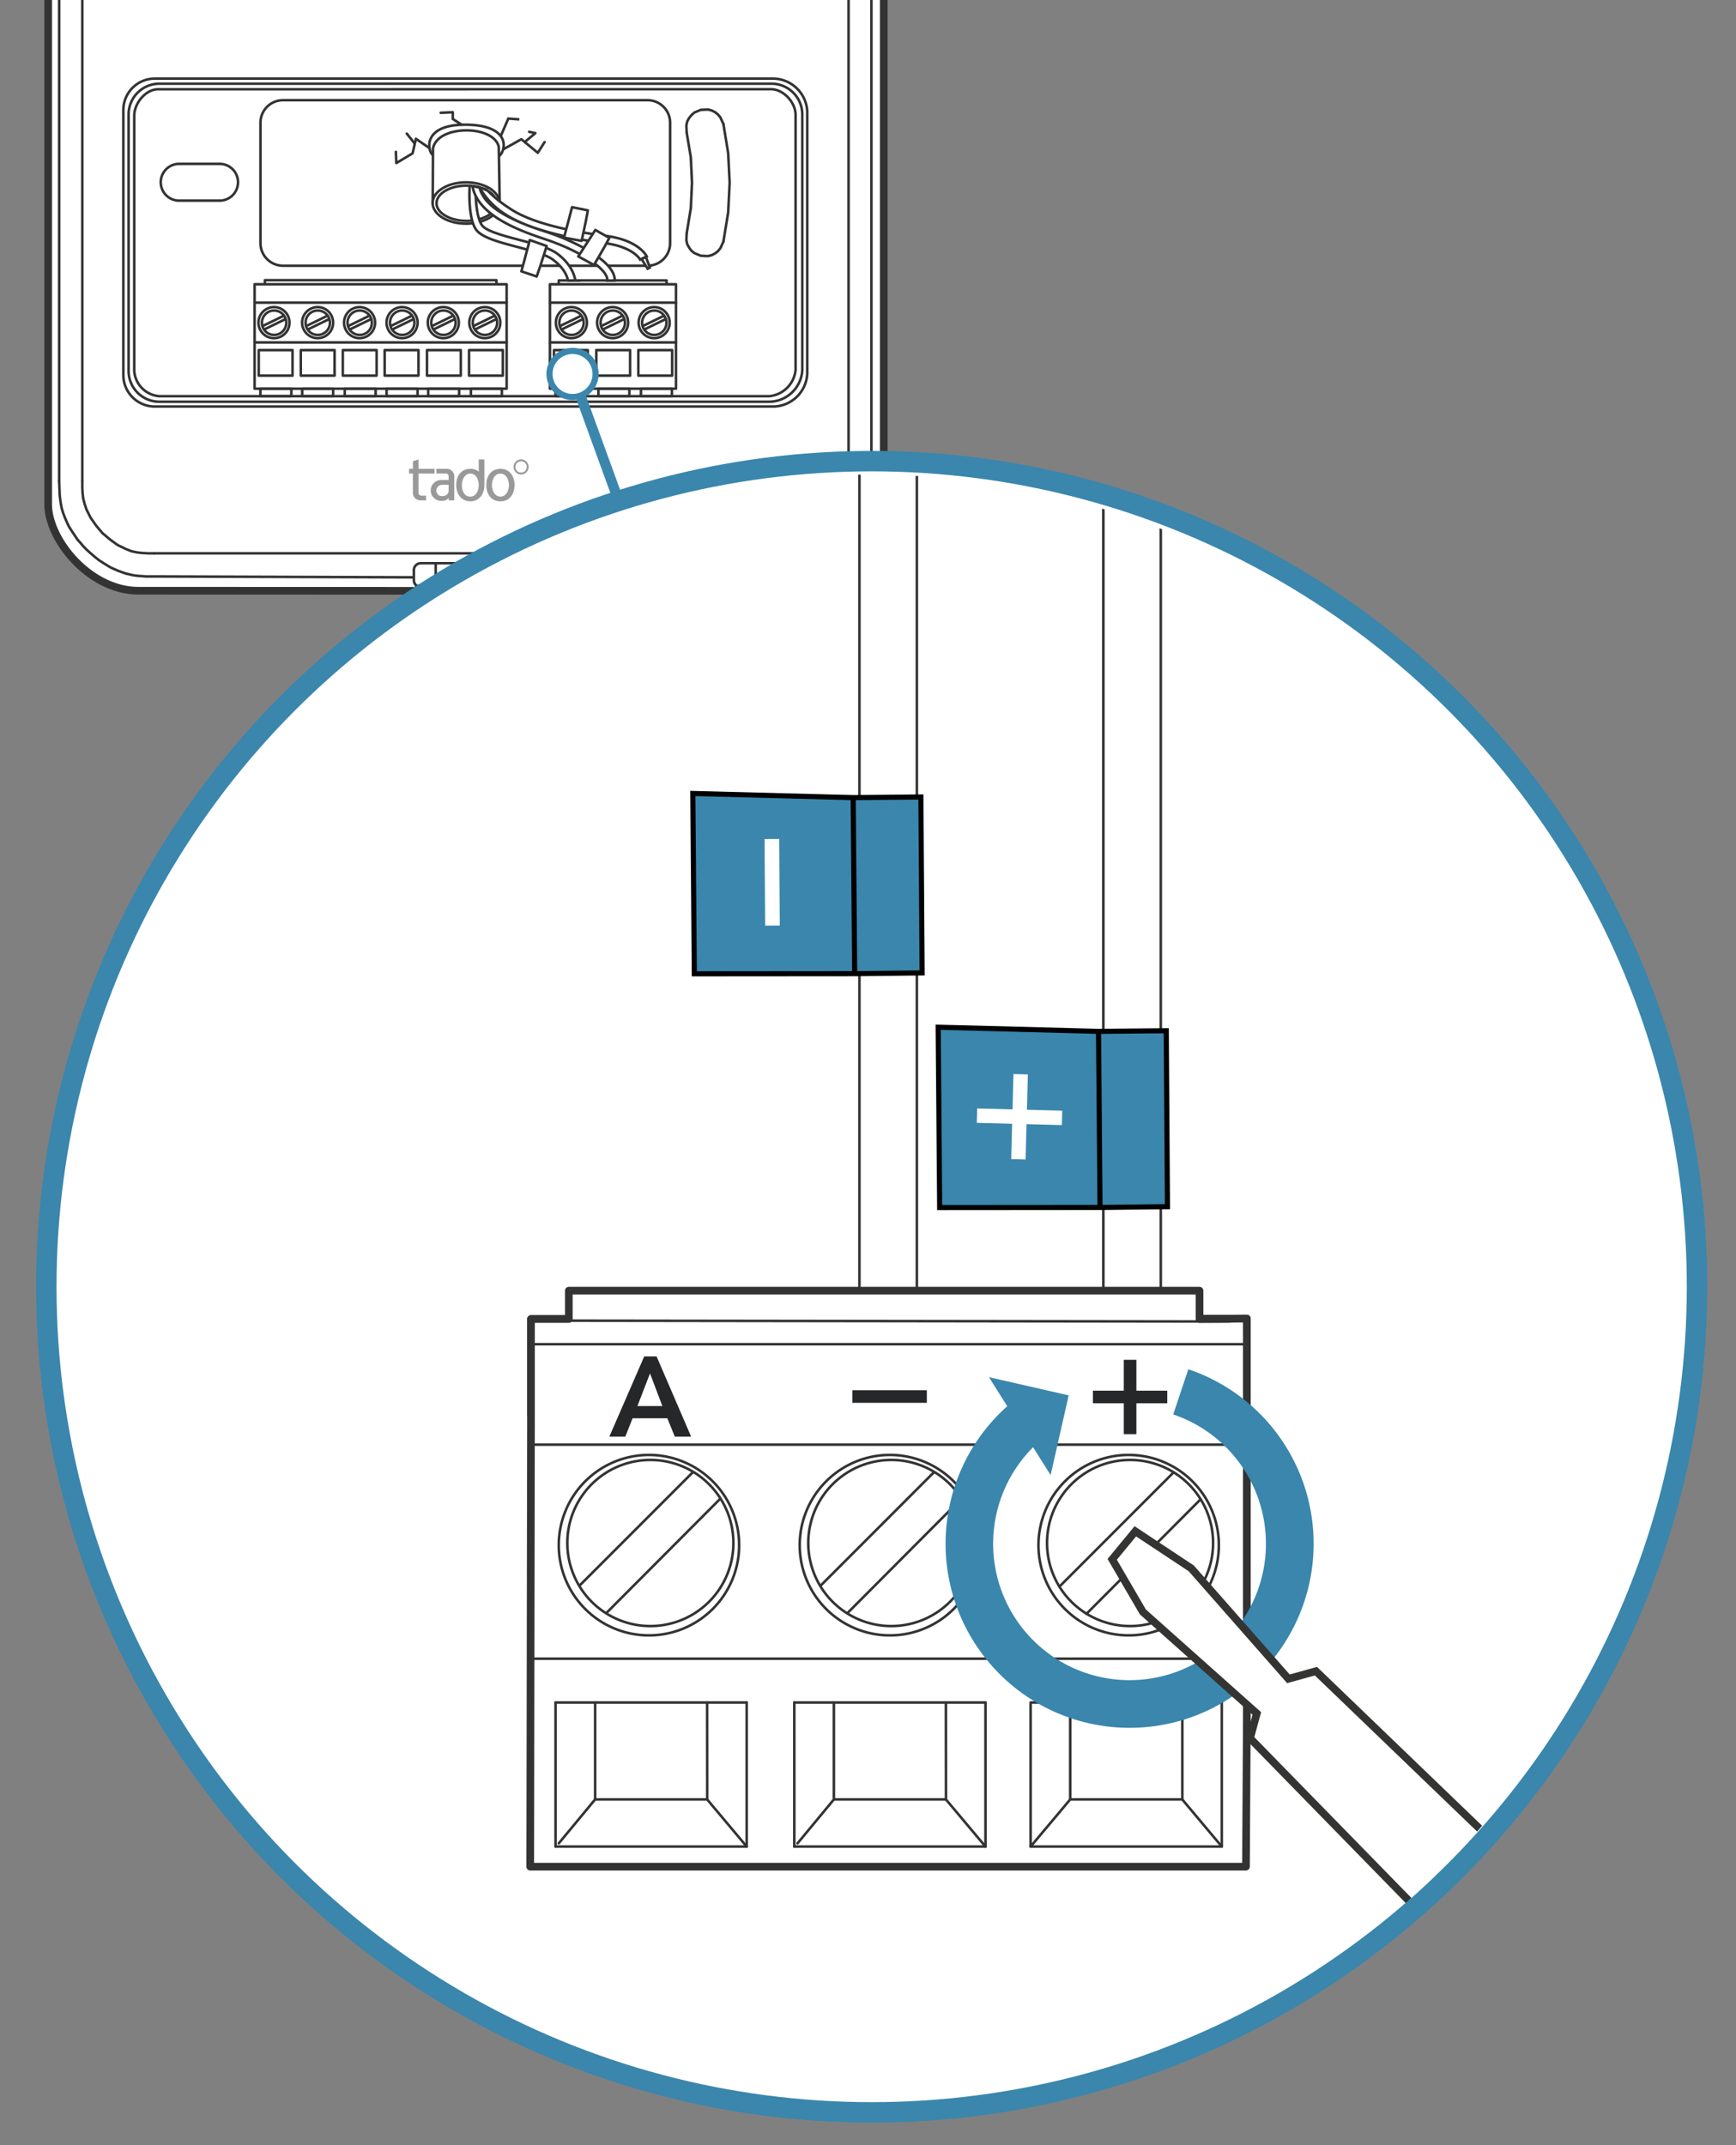 <?xml version="1.0" encoding="utf-8"?>
<svg xmlns="http://www.w3.org/2000/svg" xmlns:xlink= "http://www.w3.org/1999/xlink"
      id="svg" version="1.0" width="340" height="420"
      viewBox="0.00 0.00 340 420"
      enable-background="new 0 0 340 420" x="0px" y="0px">
     <rect x="0.00" y="0.00" width="340" height="420" fill="#808080" stroke="none"/>
     <defs>
    <clipPath id="clip-path">
      <circle id="cablea" cx="170.233" cy="251.844" r="158.937" fill="none"/>
    </clipPath>
    <clipPath id="clip-path-5">
      <circle id="body-2" data-name="body" cx="173.055" cy="256.566" r="154.665" fill="none"/>
    </clipPath>
    <style type="text/css"><![CDATA[
      #other {
        visibility: hidden;
      }
      #minus {
        visibility: visible;
      }
      #plus {
        visibility: visible;
      }
    ]]></style>
  </defs>
  <g id="tado">
    <g id="tado-2" data-name="tado">
      <line id="tado-3" data-name="tado" x1="152.028" y1="112.832" x2="101.208" y2="112.832" fill="none" stroke="#333" stroke-linecap="round" stroke-linejoin="round" stroke-width="0.5"/>
      <polyline id="tado-4" data-name="tado" points="99.611 114.908 98.856 114.675 97.87 114.501 96.65 114.327 95.256 114.269" fill="none" stroke="#333" stroke-linecap="round" stroke-linejoin="round" stroke-width="0.5"/>
      <polyline id="tado-5" data-name="tado" points="95.256 113.514 96.824 113.514 98.276 113.689 99.381 113.862 100.9 114.338" fill="none" stroke="#333" stroke-linecap="round" stroke-linejoin="round" stroke-width="0.5"/>
      <line id="tado-6" data-name="tado" x1="80.94" y1="112.832" x2="30.178" y2="112.832" fill="none" stroke="#333" stroke-linecap="round" stroke-linejoin="round" stroke-width="0.5"/>
      <line id="tado-7" data-name="tado" x1="95.256" y1="114.269" x2="86.834" y2="114.269" fill="none" stroke="#333" stroke-linecap="round" stroke-linejoin="round" stroke-width="0.5"/>
      <line id="tado-8" data-name="tado" x1="95.256" y1="113.514" x2="86.834" y2="113.514" fill="none" stroke="#333" stroke-linecap="round" stroke-linejoin="round" stroke-width="0.5"/>
      <polyline id="tado-9" data-name="tado" points="81.483 114.256 82.768 113.862 83.93 113.689 85.325 113.514 86.834 113.514" fill="none" stroke="#333" stroke-linecap="round" stroke-linejoin="round" stroke-width="0.5"/>
      <polyline id="tado-10" data-name="tado" points="86.834 114.269 85.558 114.327 84.337 114.444 83.293 114.675 82.538 114.908" fill="none" stroke="#333" stroke-linecap="round" stroke-linejoin="round" stroke-width="0.5"/>
      <g id="tado-11" data-name="tado">
        <path id="tado-12" data-name="tado" d="M9.432,98.705V-28A19.78,19.78,0,0,1,29.016-47.933l9.96-.027v-2.149h9.34v2.149H135v-2.149h9.344v2.149h10.509c9.581,0,18.237,9.273,18.237,18.854V97.133c0,9.582-9.051,18.566-18.633,18.566l-127.322-.04C17.555,115.659,9.432,105.681,9.432,98.705Z" fill="#fff" stroke="#333" stroke-linecap="round" stroke-linejoin="round" stroke-width="1.5"/>
        <polyline id="tado-13" data-name="tado" points="141.684 24.293 141.104 23.015 140.639 22.435 140.058 21.97 139.362 21.621 138.664 21.447 137.271 21.505 135.993 22.028 135.413 22.551 134.947 23.132 134.6 23.771 134.426 24.524 134.483 25.919" fill="none" stroke="#333" stroke-linecap="round" stroke-linejoin="round" stroke-width="0.5"/>
        <polyline id="tado-14" data-name="tado" points="141.684 47.293 142.613 41.601 142.905 35.792 142.613 29.985 141.684 24.293" fill="none" stroke="#333" stroke-linecap="round" stroke-linejoin="round" stroke-width="0.5"/>
        <polyline id="tado-15" data-name="tado" points="134.483 45.724 134.426 47.06 134.6 47.815 134.947 48.454 135.413 49.093 135.993 49.557 137.271 50.08 138.664 50.139 139.362 49.963 140.058 49.615 140.639 49.151 141.104 48.57 141.684 47.293" fill="none" stroke="#333" stroke-linecap="round" stroke-linejoin="round" stroke-width="0.5"/>
        <polyline id="tado-16" data-name="tado" points="134.483 25.919 135.296 30.798 135.529 35.792 135.296 40.787 134.483 45.724" fill="none" stroke="#333" stroke-linecap="round" stroke-linejoin="round" stroke-width="0.5"/>
        <polyline id="tado-17" data-name="tado" points="16.118 94.22 16.118 95.44 16.176 96.543 16.292 97.589 16.582 98.692 16.93 99.737 17.744 101.364 18.847 102.933 20.068 104.385 21.52 105.605 23.027 106.708 24.714 107.52 25.759 107.928 26.862 108.16 27.908 108.276 29.01 108.333 30.231 108.333" fill="none" stroke="#333" stroke-linecap="round" stroke-linejoin="round" stroke-width="0.5"/>
        <polyline id="tado-18" data-name="tado" points="152.082 108.333 153.242 108.333 154.347 108.276 155.449 108.16 156.495 107.928 157.598 107.52 159.223 106.708 160.794 105.663 162.188 104.385 163.406 102.991 164.51 101.423 165.382 99.797 165.729 98.751 165.962 97.647 166.136 96.543 166.195 95.44 166.195 94.22" fill="none" stroke="#333" stroke-linecap="round" stroke-linejoin="round" stroke-width="0.5"/>
        <line id="tado-19" data-name="tado" x1="166.195" y1="94.22" x2="166.195" y2="-27.571" fill="none" stroke="#333" stroke-linecap="round" stroke-linejoin="round" stroke-width="0.5"/>
        <line id="tado-20" data-name="tado" x1="16.118" y1="-27.571" x2="16.118" y2="94.22" fill="none" stroke="#333" stroke-linecap="round" stroke-linejoin="round" stroke-width="0.5"/>
        <line id="tado-21" data-name="tado" x1="30.231" y1="108.333" x2="152.082" y2="108.333" fill="none" stroke="#333" stroke-linecap="round" stroke-linejoin="round" stroke-width="0.5"/>
        <polyline id="tado-22" data-name="tado" points="11.589 94.22 11.646 95.731 11.704 97.124 11.877 98.402 12.053 99.391 12.343 100.378 12.69 101.306 13.096 102.235 13.503 103.107 14.026 103.92 14.607 104.79 15.188 105.663 15.768 106.301 16.349 106.998 16.989 107.638 17.628 108.219 18.498 108.972 19.37 109.67 20.531 110.424 21.693 111.122 23.145 111.761 24.597 112.284 26.107 112.632 26.978 112.747 27.85 112.805 28.606 112.864 29.302 112.864 30.231 112.864 80.76 113.035" fill="none" stroke="#333" stroke-linecap="round" stroke-linejoin="round" stroke-width="0.5"/>
        <line id="tado-23" data-name="tado" x1="11.589" y1="94.22" x2="11.589" y2="-27.571" fill="none" stroke="#333" stroke-linecap="round" stroke-linejoin="round" stroke-width="0.5"/>
        <line id="tado-24" data-name="tado" x1="170.667" y1="-27.571" x2="170.667" y2="94.22" fill="none" stroke="#333" stroke-linecap="round" stroke-linejoin="round" stroke-width="0.5"/>
        <polyline id="tado-25" data-name="tado" points="170.667 94.22 170.667 95.149 170.667 95.847 170.667 96.602 170.549 97.531 170.434 98.344 170.085 99.854 169.621 101.306 168.923 102.758 168.286 103.92 167.53 105.081 166.834 106.011 166.078 106.883 165.439 107.52 164.8 108.1 164.161 108.682 163.465 109.262 162.593 109.901 161.78 110.424 160.91 110.946 160.038 111.412 159.166 111.761 158.18 112.109 157.249 112.399 156.262 112.632 154.927 112.805 153.532 112.864 152.082 112.864 101.208 112.864" fill="none" stroke="#333" stroke-linecap="round" stroke-linejoin="round" stroke-width="0.5"/>
        <path id="tado-26" data-name="tado" d="M82.416,110.274H99.841a1.359,1.359,0,0,1,1.359,1.359v1.958a1.358,1.358,0,0,1-1.358,1.358H82.416a1.36,1.36,0,0,1-1.36-1.36v-1.956A1.36,1.36,0,0,1,82.416,110.274Z" fill="none" stroke="#333" stroke-linecap="round" stroke-linejoin="round" stroke-width="0.5"/>
        <polyline id="tado-27" data-name="tado" points="96.855 110.592 96.877 113.546 100.618 114.518" fill="none" stroke="#333" stroke-linecap="round" stroke-linejoin="round" stroke-width="0.5"/>
        <path id="tado-28" data-name="tado" d="M158.1,73.16a6.75,6.75,0,0,1-6.56,6.435H30.365a6.165,6.165,0,0,1-6.209-6.119V21.506a6.166,6.166,0,0,1,6.209-6.12h121.09a6.764,6.764,0,0,1,6.645,6.361Z" fill="none" stroke="#333" stroke-linecap="round" stroke-linejoin="round" stroke-width="0.5"/>
        <path id="tado-29" data-name="tado" d="M157.131,72.481a6.551,6.551,0,0,1-6.47,6.175H31.3a6.026,6.026,0,0,1-6.114-5.933v-50.4A6.027,6.027,0,0,1,31.3,16.388H151.016a6.027,6.027,0,0,1,6.115,5.934Z" fill="none" stroke="#333" stroke-linecap="round" stroke-linejoin="round" stroke-width="0.5"/>
        <path id="tado-30" data-name="tado" d="M55.432,19.617h71.393a4.418,4.418,0,0,1,4.418,4.418v23.57a4.42,4.42,0,0,1-4.42,4.42H55.431a4.418,4.418,0,0,1-4.418-4.418V24.035A4.418,4.418,0,0,1,55.432,19.617Z" fill="none" stroke="#333" stroke-linecap="round" stroke-linejoin="round" stroke-width="0.5"/>
        <path id="tado-31" data-name="tado" d="M46.616,35.683a3.6,3.6,0,0,1-3.6,3.6H35.084a3.6,3.6,0,0,1-3.6-3.6h0a3.6,3.6,0,0,1,3.6-3.6h7.935a3.6,3.6,0,0,1,3.6,3.6Z" fill="none" stroke="#333" stroke-linecap="round" stroke-linejoin="round" stroke-width="0.5"/>
        <rect id="tado-32" data-name="tado" x="49.862" y="55.656" width="49.367" height="20.444" fill="none" stroke="#333" stroke-linecap="round" stroke-linejoin="round" stroke-width="0.5"/>
        <rect id="tado-33" data-name="tado" x="107.71" y="55.656" width="24.683" height="20.444" fill="none" stroke="#333" stroke-linecap="round" stroke-linejoin="round" stroke-width="0.5"/>
        <line id="tado-34" data-name="tado" x1="49.862" y1="59.257" x2="99.229" y2="59.257" fill="none" stroke="#333" stroke-linecap="round" stroke-linejoin="round" stroke-width="0.5"/>
        <line id="tado-35" data-name="tado" x1="107.71" y1="59.257" x2="132.392" y2="59.257" fill="none" stroke="#333" stroke-linecap="round" stroke-linejoin="round" stroke-width="0.5"/>
        <line id="tado-36" data-name="tado" x1="49.862" y1="67.04" x2="99.229" y2="67.04" fill="none" stroke="#333" stroke-linecap="round" stroke-linejoin="round" stroke-width="0.5"/>
        <rect id="tado-37" data-name="tado" x="50.675" y="68.549" width="6.62" height="4.995" fill="none" stroke="#333" stroke-linecap="round" stroke-linejoin="round" stroke-width="0.5"/>
        <rect id="tado-38" data-name="tado" x="58.909" y="68.549" width="6.621" height="4.995" fill="none" stroke="#333" stroke-linecap="round" stroke-linejoin="round" stroke-width="0.5"/>
        <rect id="tado-39" data-name="tado" x="83.628" y="68.549" width="6.62" height="4.995" fill="none" stroke="#333" stroke-linecap="round" stroke-linejoin="round" stroke-width="0.5"/>
        <rect id="tado-40" data-name="tado" x="91.863" y="68.549" width="6.619" height="4.995" fill="none" stroke="#333" stroke-linecap="round" stroke-linejoin="round" stroke-width="0.5"/>
        <rect id="tado-41" data-name="tado" x="67.141" y="68.549" width="6.621" height="4.995" fill="none" stroke="#333" stroke-linecap="round" stroke-linejoin="round" stroke-width="0.5"/>
        <rect id="tado-42" data-name="tado" x="75.337" y="68.549" width="6.62" height="4.995" fill="none" stroke="#333" stroke-linecap="round" stroke-linejoin="round" stroke-width="0.5"/>
        <rect id="tado-43" data-name="tado" x="116.788" y="68.549" width="6.62" height="4.995" fill="none" stroke="#333" stroke-linecap="round" stroke-linejoin="round" stroke-width="0.5"/>
        <rect id="tado-44" data-name="tado" x="125.022" y="68.549" width="6.62" height="4.995" fill="none" stroke="#333" stroke-linecap="round" stroke-linejoin="round" stroke-width="0.5"/>
        <rect id="tado-45" data-name="tado" x="108.496" y="68.549" width="6.62" height="4.995" fill="none" stroke="#333" stroke-linecap="round" stroke-linejoin="round" stroke-width="0.5"/>
        <polyline id="tado-46" data-name="tado" points="51.875 55.656 51.875 54.86 97.232 54.86 97.232 55.427" fill="none" stroke="#333" stroke-linecap="round" stroke-linejoin="round" stroke-width="0.5"/>
        <polyline id="tado-47" data-name="tado" points="109.421 55.623 109.441 54.9 130.548 54.9 130.548 55.467" fill="none" stroke="#333" stroke-linecap="round" stroke-linejoin="round" stroke-width="0.5"/>
        <rect id="tado-48" data-name="tado" x="50.996" y="76.1" width="6.063" height="1.468" fill="none" stroke="#333" stroke-linecap="round" stroke-linejoin="round" stroke-width="0.5"/>
        <rect id="tado-49" data-name="tado" x="59.185" y="76.1" width="6.061" height="1.468" fill="none" stroke="#333" stroke-linecap="round" stroke-linejoin="round" stroke-width="0.5"/>
        <rect id="tado-50" data-name="tado" x="67.514" y="76.1" width="6.061" height="1.468" fill="none" stroke="#333" stroke-linecap="round" stroke-linejoin="round" stroke-width="0.5"/>
        <rect id="tado-51" data-name="tado" x="75.717" y="76.1" width="6.063" height="1.468" fill="none" stroke="#333" stroke-linecap="round" stroke-linejoin="round" stroke-width="0.5"/>
        <rect id="tado-52" data-name="tado" x="83.86" y="76.1" width="6.061" height="1.468" fill="none" stroke="#333" stroke-linecap="round" stroke-linejoin="round" stroke-width="0.5"/>
        <rect id="tado-53" data-name="tado" x="92.23" y="76.1" width="6.063" height="1.468" fill="none" stroke="#333" stroke-linecap="round" stroke-linejoin="round" stroke-width="0.5"/>
        <rect id="tado-54" data-name="tado" x="108.79" y="76.1" width="6.063" height="1.468" fill="none" stroke="#333" stroke-linecap="round" stroke-linejoin="round" stroke-width="0.5"/>
        <rect id="tado-55" data-name="tado" x="117.204" y="76.1" width="6.061" height="1.468" fill="none" stroke="#333" stroke-linecap="round" stroke-linejoin="round" stroke-width="0.5"/>
        <rect id="tado-56" data-name="tado" x="125.532" y="76.1" width="6.063" height="1.468" fill="none" stroke="#333" stroke-linecap="round" stroke-linejoin="round" stroke-width="0.5"/>
        <line id="tado-57" data-name="tado" x1="107.71" y1="67.04" x2="132.392" y2="67.04" fill="none" stroke="#333" stroke-linecap="round" stroke-linejoin="round" stroke-width="0.5"/>
        <g id="tado-58" data-name="tado">
          <path id="tado-59" data-name="tado" d="M56.7,63.168a3.039,3.039,0,1,1-3.04-3.038A3.038,3.038,0,0,1,56.7,63.168Z" fill="none" stroke="#333" stroke-linecap="round" stroke-linejoin="round" stroke-width="0.5"/>
          <path id="tado-60" data-name="tado" d="M56.069,63.19A2.387,2.387,0,1,1,53.683,60.8,2.387,2.387,0,0,1,56.069,63.19Z" fill="none" stroke="#333" stroke-linecap="round" stroke-linejoin="round" stroke-width="0.5"/>
          <line id="tado-61" data-name="tado" x1="51.571" y1="63.772" x2="55.577" y2="61.819" fill="none" stroke="#333" stroke-linecap="round" stroke-linejoin="round" stroke-width="0.5"/>
          <line id="tado-62" data-name="tado" x1="51.922" y1="64.419" x2="55.928" y2="62.467" fill="none" stroke="#333" stroke-linecap="round" stroke-linejoin="round" stroke-width="0.5"/>
        </g>
        <g id="tado-63" data-name="tado">
          <path id="tado-64" data-name="tado" d="M65.248,63.168a3.039,3.039,0,1,1-3.04-3.038A3.04,3.04,0,0,1,65.248,63.168Z" fill="none" stroke="#333" stroke-linecap="round" stroke-linejoin="round" stroke-width="0.5"/>
          <path id="tado-65" data-name="tado" d="M64.619,63.19A2.387,2.387,0,1,1,62.233,60.8,2.387,2.387,0,0,1,64.619,63.19Z" fill="none" stroke="#333" stroke-linecap="round" stroke-linejoin="round" stroke-width="0.5"/>
          <line id="tado-66" data-name="tado" x1="60.121" y1="63.772" x2="64.128" y2="61.819" fill="none" stroke="#333" stroke-linecap="round" stroke-linejoin="round" stroke-width="0.5"/>
          <line id="tado-67" data-name="tado" x1="60.472" y1="64.419" x2="64.478" y2="62.467" fill="none" stroke="#333" stroke-linecap="round" stroke-linejoin="round" stroke-width="0.5"/>
        </g>
        <g id="tado-68" data-name="tado">
          <path id="tado-69" data-name="tado" d="M73.461,63.168a3.039,3.039,0,1,1-3.038-3.038A3.038,3.038,0,0,1,73.461,63.168Z" fill="none" stroke="#333" stroke-linecap="round" stroke-linejoin="round" stroke-width="0.5"/>
          <path id="tado-70" data-name="tado" d="M72.834,63.19A2.387,2.387,0,1,1,70.448,60.8,2.388,2.388,0,0,1,72.834,63.19Z" fill="none" stroke="#333" stroke-linecap="round" stroke-linejoin="round" stroke-width="0.5"/>
          <line id="tado-71" data-name="tado" x1="68.336" y1="63.772" x2="72.342" y2="61.819" fill="none" stroke="#333" stroke-linecap="round" stroke-linejoin="round" stroke-width="0.5"/>
          <line id="tado-72" data-name="tado" x1="68.685" y1="64.419" x2="72.691" y2="62.467" fill="none" stroke="#333" stroke-linecap="round" stroke-linejoin="round" stroke-width="0.5"/>
        </g>
        <g id="tado-73" data-name="tado">
          <path id="tado-74" data-name="tado" d="M81.785,63.168a3.039,3.039,0,1,1-3.039-3.038A3.039,3.039,0,0,1,81.785,63.168Z" fill="none" stroke="#333" stroke-linecap="round" stroke-linejoin="round" stroke-width="0.5"/>
          <path id="tado-75" data-name="tado" d="M81.156,63.19A2.386,2.386,0,1,1,78.77,60.8,2.388,2.388,0,0,1,81.156,63.19Z" fill="none" stroke="#333" stroke-linecap="round" stroke-linejoin="round" stroke-width="0.5"/>
          <line id="tado-76" data-name="tado" x1="76.658" y1="63.772" x2="80.665" y2="61.819" fill="none" stroke="#333" stroke-linecap="round" stroke-linejoin="round" stroke-width="0.5"/>
          <line id="tado-77" data-name="tado" x1="77.009" y1="64.419" x2="81.014" y2="62.467" fill="none" stroke="#333" stroke-linecap="round" stroke-linejoin="round" stroke-width="0.5"/>
        </g>
        <g id="tado-78" data-name="tado">
          <path id="tado-79" data-name="tado" d="M89.863,63.168a3.039,3.039,0,1,1-3.038-3.038A3.038,3.038,0,0,1,89.863,63.168Z" fill="none" stroke="#333" stroke-linecap="round" stroke-linejoin="round" stroke-width="0.5"/>
          <path id="tado-80" data-name="tado" d="M89.234,63.19A2.387,2.387,0,1,1,86.849,60.8,2.386,2.386,0,0,1,89.234,63.19Z" fill="none" stroke="#333" stroke-linecap="round" stroke-linejoin="round" stroke-width="0.5"/>
          <line id="tado-81" data-name="tado" x1="84.738" y1="63.772" x2="88.742" y2="61.819" fill="none" stroke="#333" stroke-linecap="round" stroke-linejoin="round" stroke-width="0.5"/>
          <line id="tado-82" data-name="tado" x1="85.087" y1="64.419" x2="89.093" y2="62.467" fill="none" stroke="#333" stroke-linecap="round" stroke-linejoin="round" stroke-width="0.5"/>
        </g>
        <g id="tado-83" data-name="tado">
          <circle id="tado-84" data-name="tado" cx="94.953" cy="63.168" r="3.039" fill="none" stroke="#333" stroke-linecap="round" stroke-linejoin="round" stroke-width="0.5"/>
          <path id="tado-85" data-name="tado" d="M97.364,63.19A2.387,2.387,0,1,1,94.977,60.8,2.388,2.388,0,0,1,97.364,63.19Z" fill="none" stroke="#333" stroke-linecap="round" stroke-linejoin="round" stroke-width="0.5"/>
          <line id="tado-86" data-name="tado" x1="92.866" y1="63.772" x2="96.872" y2="61.819" fill="none" stroke="#333" stroke-linecap="round" stroke-linejoin="round" stroke-width="0.5"/>
          <line id="tado-87" data-name="tado" x1="93.216" y1="64.419" x2="97.221" y2="62.467" fill="none" stroke="#333" stroke-linecap="round" stroke-linejoin="round" stroke-width="0.5"/>
        </g>
        <g id="tado-88" data-name="tado">
          <path id="tado-89" data-name="tado" d="M114.948,63.168a3.039,3.039,0,1,1-3.039-3.038A3.039,3.039,0,0,1,114.948,63.168Z" fill="none" stroke="#333" stroke-linecap="round" stroke-linejoin="round" stroke-width="0.5"/>
          <path id="tado-90" data-name="tado" d="M114.32,63.19a2.387,2.387,0,1,1-2.387-2.386A2.388,2.388,0,0,1,114.32,63.19Z" fill="none" stroke="#333" stroke-linecap="round" stroke-linejoin="round" stroke-width="0.5"/>
          <line id="tado-91" data-name="tado" x1="109.821" y1="63.772" x2="113.828" y2="61.819" fill="none" stroke="#333" stroke-linecap="round" stroke-linejoin="round" stroke-width="0.5"/>
          <line id="tado-92" data-name="tado" x1="110.172" y1="64.419" x2="114.177" y2="62.467" fill="none" stroke="#333" stroke-linecap="round" stroke-linejoin="round" stroke-width="0.5"/>
        </g>
        <g id="tado-93" data-name="tado">
          <path id="tado-94" data-name="tado" d="M123.026,63.168a3.039,3.039,0,1,1-3.038-3.038A3.038,3.038,0,0,1,123.026,63.168Z" fill="none" stroke="#333" stroke-linecap="round" stroke-linejoin="round" stroke-width="0.5"/>
          <path id="tado-95" data-name="tado" d="M122.4,63.19a2.387,2.387,0,1,1-2.388-2.386A2.388,2.388,0,0,1,122.4,63.19Z" fill="none" stroke="#333" stroke-linecap="round" stroke-linejoin="round" stroke-width="0.5"/>
          <line id="tado-96" data-name="tado" x1="117.899" y1="63.772" x2="121.906" y2="61.819" fill="none" stroke="#333" stroke-linecap="round" stroke-linejoin="round" stroke-width="0.5"/>
          <line id="tado-97" data-name="tado" x1="118.25" y1="64.419" x2="122.257" y2="62.467" fill="none" stroke="#333" stroke-linecap="round" stroke-linejoin="round" stroke-width="0.5"/>
        </g>
        <g id="tado-98" data-name="tado">
          <path id="tado-99" data-name="tado" d="M131.156,63.168a3.039,3.039,0,1,1-3.04-3.038A3.04,3.04,0,0,1,131.156,63.168Z" fill="none" stroke="#333" stroke-linecap="round" stroke-linejoin="round" stroke-width="0.5"/>
          <path id="tado-100" data-name="tado" d="M130.527,63.19a2.386,2.386,0,1,1-2.386-2.386A2.388,2.388,0,0,1,130.527,63.19Z" fill="none" stroke="#333" stroke-linecap="round" stroke-linejoin="round" stroke-width="0.5"/>
          <line id="tado-101" data-name="tado" x1="126.029" y1="63.772" x2="130.036" y2="61.819" fill="none" stroke="#333" stroke-linecap="round" stroke-linejoin="round" stroke-width="0.5"/>
          <line id="tado-102" data-name="tado" x1="126.38" y1="64.419" x2="130.385" y2="62.467" fill="none" stroke="#333" stroke-linecap="round" stroke-linejoin="round" stroke-width="0.5"/>
        </g>
        <path id="tado-103" data-name="tado" d="M155.819,72.453a5.726,5.726,0,0,1-5.13,5.114H31.18a5.324,5.324,0,0,1-4.888-4.944V22.649c0-2.428,2.232-5.171,4.672-5.171L151,17.464c2.44,0,4.817,2.592,4.817,5.02Z" fill="none" stroke="#333" stroke-linecap="round" stroke-linejoin="round" stroke-width="0.5"/>
        <g id="tado-104" data-name="tado">
          <path id="tado-105" data-name="tado" d="M85.1,92.713H81.966v3.78a.551.551,0,0,0,.554.55h.924l0,.922h-1.1a1.469,1.469,0,0,1-1.482-1.473V92.713h-.738v-.922h.747V90.314l1.1-.368v1.845H85.1Zm.366-.922H87.5a1.458,1.458,0,0,1,1.472,1.425v4.745h-1.1V97.5a1.536,1.536,0,0,1-1.3.555,2.041,2.041,0,1,1,0-4.067c.6,0,1.29,0,1.29,0v-.754a.52.52,0,0,0-.534-.528H85.47Zm2.395,3.131h-1.29a1.113,1.113,0,0,0-1.106,1.107,1.05,1.05,0,0,0,1.106,1.107c.927,0,1.29-.548,1.29-1.037Zm10.154-3.13c1.736,0,2.757,1.343,2.757,3.159,0,1.869-1.016,3.2-2.757,3.2-1.767,0-2.767-1.332-2.767-3.2,0-1.822,1-3.159,2.767-3.159m0,5.433c1.1,0,1.658-1.167,1.658-2.256s-.568-2.244-1.658-2.244c-1.11,0-1.666,1.151-1.666,2.248,0,1.114.566,2.252,1.666,2.252M94.87,94.979V89.946l-1.107,0v2.395a2.548,2.548,0,0,0-1.644-.548c-1.77,0-2.763,1.332-2.763,3.188,0,1.748.993,3.168,2.763,3.168,1.738,0,2.749-1.424,2.751-3.168m-2.751,2.249c-1.2,0-1.655-1.16-1.655-2.249s.545-2.259,1.655-2.259,1.641,1.156,1.641,2.259-.538,2.249-1.641,2.249m9.941-7.286a1.477,1.477,0,1,0,1.476,1.477,1.479,1.479,0,0,0-1.476-1.477m0,2.585a1.108,1.108,0,1,1,1.106-1.108,1.107,1.107,0,0,1-1.106,1.108" fill="#999"/>
        </g>
        <polyline id="tado-106" data-name="tado" points="81.5 114.814 85.333 113.616 85.333 110.274" fill="none" stroke="#333" stroke-linecap="round" stroke-linejoin="round" stroke-width="0.5"/>
        <line id="tado-107" data-name="tado" x1="85.333" y1="113.616" x2="96.877" y2="113.546" fill="none" stroke="#333" stroke-linecap="round" stroke-linejoin="round" stroke-width="0.5"/>
      </g>
      <path id="tado-108" data-name="tado" d="M87.222,36.17l-.116.709c-.017.1-.053.2-.078.3a7.24,7.24,0,0,1,1.584-.608l.028-.165Z" fill="none"/>
      <g id="tado-109" data-name="tado">
        <g id="tado-110" data-name="tado">
          <ellipse cx="91.276" cy="39.746" rx="6.55" ry="4.048" fill="#fff" stroke="#333" stroke-linecap="round" stroke-linejoin="round" stroke-width="0.5"/>
          <ellipse cx="91.368" cy="39.793" rx="5.875" ry="3.451" fill="#fff" stroke="#333" stroke-linecap="round" stroke-linejoin="round" stroke-width="0.5"/>
          <path d="M84.75,39.635l.057-10.6c.912-4.675,12.029-4.618,12.884-.228l.179,10.943" fill="none" stroke="#333" stroke-linecap="round" stroke-linejoin="round" stroke-width="0.5"/>
          <path d="M84.75,30.342c-1.026-.8-2.11-6.043,6.613-5.929s7.753,5.017,6.442,6.1" fill="none" stroke="#333" stroke-linecap="round" stroke-linejoin="round" stroke-width="0.5"/>
          <path d="M112.66,54.92c-.008-.113-.233-2.81-3.539-5.259-1.541-1.141-4.413-1.9-7.454-2.7-2.989-.791-6.377-1.687-7.224-2.8-1.225-1.6-1.339-6.042-1.28-7.626a10.19,10.19,0,0,0-1.169-.156v-.028s-.453,6.376,1.306,8.681c1.146,1.5,4.476,2.383,8,3.315,2.776.734,5.646,1.493,6.966,2.471,2.724,2.017,2.951,4,2.961,4.11h-.1l1.537-.006Z" fill="#fff" stroke="#333" stroke-miterlimit="10" stroke-width="0.5"/>
          <path d="M120.4,54.72c-.245-4.4-10.529-8.3-11.7-8.729-.568-.209-1.229-.433-1.952-.678-4.411-1.5-11.739-3.98-12.812-8.57a10.4,10.4,0,0,0-1.4-.277c1.019,5.577,8.65,8.481,13.748,10.208.71.241,1.36.461,1.918.665,5.248,1.926,10.63,5.108,10.761,7.461l-.008.147,1.458-.021Z" fill="#fff" stroke="#333" stroke-miterlimit="10" stroke-width="0.5"/>
          <path d="M126.677,50.224c-.06-.132-1.554-3.223-8.144-4.062-6.147-.782-14.395-2.354-18.778-5.406a24.548,24.548,0,0,1-4.215-3.394,11.4,11.4,0,0,0-1.612-.656,14.7,14.7,0,0,0,5.006,5.228c4.7,3.1,13.111,4.851,19.417,5.654,5.643.718,6.981,3.16,7.024,3.243Z" fill="#fff" stroke="#333" stroke-miterlimit="10" stroke-width="0.5"/>
        </g>
        <polygon id="tado-111" data-name="tado" points="126.488 50.303 127.279 52.376 126.851 52.612 125.654 50.73 126.488 50.303" fill="#fff" stroke="#333" stroke-miterlimit="10" stroke-width="0.5"/>
        <g id="tado-112" data-name="tado">
          <polygon points="112.04 40.56 115.133 41.191 114.727 43.361 113.914 47.161 110.461 46.522 111.496 42.642 112.04 40.56" fill="#fff" stroke="#333" stroke-linecap="round" stroke-linejoin="round" stroke-width="0.5"/>
        </g>
        <g id="tado-113" data-name="tado">
          <polygon points="116.595 45.027 119.342 46.582 118.286 48.521 116.341 51.885 113.254 50.211 115.435 46.84 116.595 45.027" fill="#fff" stroke="#333" stroke-linecap="round" stroke-linejoin="round" stroke-width="0.5"/>
        </g>
        <g id="tado-114" data-name="tado">
          <polygon points="102.116 53.131 105.111 54.13 105.854 51.983 107.067 48.171 103.756 46.997 102.695 50.992 102.116 53.131" fill="#fff" stroke="#333" stroke-linecap="round" stroke-linejoin="round" stroke-width="0.5"/>
        </g>
        <g id="tado-115" data-name="tado">
          <polyline points="98.092 26.593 99.554 23.218 101.712 23.372" fill="#fff" stroke="#333" stroke-miterlimit="10" stroke-width="0.5"/>
          <polyline points="86.315 22.085 88.678 21.969 88.681 23.292 90.413 24.422" fill="none" stroke="#333" stroke-linecap="round" stroke-linejoin="round" stroke-width="0.5"/>
          <polyline points="98.574 29.231 102.105 27.26 102.773 27.811 105.329 29.919 106.65 27.828" fill="none" stroke="#333" stroke-linecap="round" stroke-linejoin="round" stroke-width="0.5"/>
          <polyline points="103.635 25.811 104.853 26.066 102.773 27.811" fill="none" stroke="#333" stroke-linecap="round" stroke-linejoin="round" stroke-width="0.5"/>
          <polyline points="84.069 28.974 81.456 27.177 80.809 30.024 77.622 31.925 77.531 29.732" fill="none" stroke="#333" stroke-linecap="round" stroke-linejoin="round" stroke-width="0.5"/>
          <line x1="79.668" y1="26.16" x2="81.204" y2="28.098" fill="#fff" stroke="#333" stroke-linecap="round" stroke-linejoin="round" stroke-width="0.5"/>
        </g>
      </g>
    </g>
  </g>
  <g id="circle">
    <g id="circle-2" data-name="circle">
      <g id="circle-3" data-name="circle">
        <line x1="110.387" y1="68.414" x2="140.96" y2="152.484" fill="#fff"/>
        <g>
          <line x1="112.046" y1="72.978" x2="140.96" y2="152.484" fill="none" stroke="#3a86ad" stroke-miterlimit="10" stroke-width="2"/>
          <g>
            <path d="M107.894,74.76a4.512,4.512,0,1,1,5.782,2.7A4.512,4.512,0,0,1,107.894,74.76Z" fill="#fff"/>
            <path d="M107.33,74.965a5.112,5.112,0,1,0,3.057-6.551,5.118,5.118,0,0,0-3.057,6.551C108.293,77.614,106.366,72.317,107.33,74.965Zm8.48-3.084a3.912,3.912,0,1,1-5.013-2.339,3.916,3.916,0,0,1,5.013,2.339C116.547,73.909,115.072,69.854,115.81,71.881Z" fill="#3a86ad"/>
          </g>
        </g>
      </g>
      <circle id="circle-4" data-name="circle" cx="170.718" cy="251.933" r="161.648" fill="#fff" stroke="#3a86ad" stroke-linecap="round" stroke-linejoin="round" stroke-width="4"/>
    </g>
  </g>
  <g id="other">
    <g id="cablea-2" data-name="cablea">
      <g clip-path="url(#clip-path)">
        <g id="cablea-3" data-name="cablea">
          <g id="cablea-4" data-name="cablea">
            <rect id="cablea-5" data-name="cablea" x="121.388" y="49.963" width="11.215" height="202.828" fill="#fff" stroke="#333" stroke-miterlimit="10" stroke-width="0.5"/>
          </g>
          <g id="cablea-6" data-name="cablea">
            <g id="cablea-7" data-name="cablea">
              <polygon id="cablea-8" data-name="cablea" points="132.88 201.806 133.117 236.252 119.908 236.403 88.501 236.427 88.211 201.118 119.616 201.928 132.88 201.806" fill="#3a86ad" stroke="#000" stroke-miterlimit="10"/>
              <line id="cablea-9" data-name="cablea" x1="119.616" y1="201.928" x2="119.908" y2="236.403" fill="#3a86ad" stroke="#000" stroke-miterlimit="10"/>
              <g id="cablea-10" data-name="cablea">
                <path id="cablea-11" data-name="cablea" d="M113.234,217.38v2.447L97.349,226.67v-3.232l3.634-1.479v-6.887l-3.634-1.437v-3.164Zm-9.826,3.591,6.459-2.444-6.459-2.493Z" fill="#fff"/>
              </g>
            </g>
          </g>
        </g>
      </g>
    </g>
  </g>
  <g id="minus">
    <g id="cablem-2" data-name="cablem">
      <g clip-path="url(#clip-path)">
        <g id="cablem-3" data-name="cablem">
          <g id="cablem-4" data-name="cablem">
            <rect id="cablem-5" data-name="cablem" x="168.321" y="55.579" width="11.249" height="197.213" fill="#fff" stroke="#333" stroke-miterlimit="10" stroke-width="0.5"/>
          </g>
          <g id="cablem-6" data-name="cablem">
            <g id="cablem-7" data-name="cablem">
              <polygon id="cablem-8" data-name="cablem" points="180.361 156.041 180.598 190.487 167.389 190.638 135.982 190.662 135.692 155.353 167.097 156.163 180.361 156.041" fill="#3a86ad" stroke="#000" stroke-miterlimit="10"/>
              <line id="cablem-9" data-name="cablem" x1="167.097" y1="156.163" x2="167.389" y2="190.638" fill="#3a86ad" stroke="#000" stroke-miterlimit="10"/>
              <g id="cablem-10" data-name="cablem">
                <rect id="cablem-11" data-name="cablem" x="149.8" y="164.271" width="2.863" height="16.95" transform="translate(-1.157 1.02) rotate(-0.385)" fill="#fff"/>
              </g>
            </g>
          </g>
        </g>
      </g>
    </g>
  </g>
  <g id="plus">
    <g id="cablep-2" data-name="cablep">
      <g id="cablep-3" data-name="cablep">
        <g clip-path="url(#clip-path)">
          <g id="cablep-4" data-name="cablep">
            <g id="cablep-5" data-name="cablep">
              <rect id="cablep-6" data-name="cablep" x="216.094" y="38.757" width="11.249" height="214.034" fill="#fff" stroke="#333" stroke-miterlimit="10" stroke-width="0.5"/>
            </g>
            <g id="cablep-7" data-name="cablep">
              <g id="cablep-8" data-name="cablep">
                <polygon id="cablep-9" data-name="cablep" points="228.414 201.806 228.651 236.252 215.442 236.403 184.035 236.427 183.745 201.118 215.15 201.928 228.414 201.806" fill="#3a86ad" stroke="#000" stroke-miterlimit="10"/>
                <line id="cablep-10" data-name="cablep" x1="215.15" y1="201.928" x2="215.442" y2="236.403" fill="#3a86ad" stroke="#000" stroke-miterlimit="10"/>
                <polygon id="cablep-11" data-name="cablep" points="208.042 217.459 201.125 217.278 201.307 210.36 198.485 210.286 198.304 217.203 191.383 217.021 191.31 219.842 198.227 220.023 198.047 226.948 200.865 227.022 201.049 220.099 207.97 220.28 208.042 217.459" fill="#fff"/>
              </g>
            </g>
          </g>
        </g>
      </g>
    </g>
  </g>
  <g id="body-3" data-name="body">
    <g id="body-4" data-name="body">
      <g id="body-5" data-name="body">
        <g clip-path="url(#clip-path)">
          <g id="body-6" data-name="body">
            <g id="body-7" data-name="body">
              <g id="body-8" data-name="body">
                <g>
                  <polyline points="111.402 258.247 103.996 258.252 103.996 276.975" fill="#fff"/>
                  <polyline points="111.402 258.247 103.996 258.252 103.996 276.975" fill="none" stroke="#333" stroke-linecap="round" stroke-linejoin="round" stroke-width="1.5"/>
                </g>
                <g>
                  <polyline points="244.196 328.3 244.196 283.664 244.196 276.814 244.196 258.166 234.93 258.171" fill="#fff"/>
                  <polyline points="244.196 328.3 244.196 283.664 244.196 276.814 244.196 258.166 234.93 258.171" fill="none" stroke="#333" stroke-linecap="round" stroke-linejoin="round" stroke-width="1.5"/>
                </g>
                <g>
                  <polygon points="103.996 276.975 103.996 258.252 111.402 258.252 111.402 252.698 234.93 252.698 234.93 258.252 244.196 258.166 244.196 336.997 244.026 365.476 103.847 365.476 103.996 276.975" fill="#fff"/>
                  <polygon points="103.996 276.975 103.996 258.252 111.402 258.252 111.402 252.698 234.93 252.698 234.93 258.252 244.196 258.166 244.196 336.997 244.026 365.476 103.847 365.476 103.996 276.975" fill="none" stroke="#333" stroke-linecap="round" stroke-linejoin="round" stroke-width="1.5"/>
                </g>
              </g>
              <g id="body-9" data-name="body">
                <g id="body-10" data-name="body">
                  <path id="body-11" data-name="body" d="M144.763,302.525A17.664,17.664,0,1,1,127.1,284.861,17.663,17.663,0,0,1,144.763,302.525Z" fill="none" stroke="#333" stroke-linecap="round" stroke-linejoin="round" stroke-width="0.5"/>
                  <path id="body-12" data-name="body" d="M143.637,302.1a16.262,16.262,0,1,1-16.26-16.258A16.261,16.261,0,0,1,143.637,302.1Z" fill="none" stroke="#333" stroke-linecap="round" stroke-linejoin="round" stroke-width="0.5"/>
                  <line id="body-13" data-name="body" x1="118.827" y1="315.743" x2="140.937" y2="293.564" fill="none" stroke="#333" stroke-linecap="round" stroke-linejoin="round" stroke-width="0.5"/>
                  <line id="body-14" data-name="body" x1="135.651" y1="288.29" x2="113.552" y2="310.393" fill="none" stroke="#333" stroke-linecap="round" stroke-linejoin="round" stroke-width="0.5"/>
                </g>
                <g id="body-15" data-name="body">
                  <path id="body-16" data-name="body" d="M191.953,302.525a17.664,17.664,0,1,1-17.664-17.664A17.663,17.663,0,0,1,191.953,302.525Z" fill="none" stroke="#333" stroke-linecap="round" stroke-linejoin="round" stroke-width="0.5"/>
                  <path id="body-17" data-name="body" d="M190.827,302.1a16.262,16.262,0,1,1-16.262-16.258A16.263,16.263,0,0,1,190.827,302.1Z" fill="none" stroke="#333" stroke-linecap="round" stroke-linejoin="round" stroke-width="0.5"/>
                  <line id="body-18" data-name="body" x1="166.035" y1="315.763" x2="188.144" y2="293.583" fill="none" stroke="#333" stroke-linecap="round" stroke-linejoin="round" stroke-width="0.5"/>
                  <line id="body-19" data-name="body" x1="182.896" y1="288.271" x2="160.759" y2="310.41" fill="none" stroke="#333" stroke-linecap="round" stroke-linejoin="round" stroke-width="0.5"/>
                </g>
                <g id="body-20" data-name="body">
                  <path id="body-21" data-name="body" d="M238.713,302.525a17.663,17.663,0,1,1-17.662-17.664A17.662,17.662,0,0,1,238.713,302.525Z" fill="none" stroke="#333" stroke-linecap="round" stroke-linejoin="round" stroke-width="0.5"/>
                  <path id="body-22" data-name="body" d="M237.589,302.1a16.262,16.262,0,1,1-16.262-16.258A16.263,16.263,0,0,1,237.589,302.1Z" fill="none" stroke="#333" stroke-linecap="round" stroke-linejoin="round" stroke-width="0.5"/>
                  <line id="body-23" data-name="body" x1="212.782" y1="315.977" x2="235.121" y2="293.565" fill="none" stroke="#333" stroke-linecap="round" stroke-linejoin="round" stroke-width="0.5"/>
                  <line id="body-24" data-name="body" x1="229.84" y1="288.286" x2="207.504" y2="310.626" fill="none" stroke="#333" stroke-linecap="round" stroke-linejoin="round" stroke-width="0.5"/>
                </g>
              </g>
              <line x1="244.387" y1="263.185" x2="104.187" y2="263.185" fill="none" stroke="#333" stroke-linecap="round" stroke-linejoin="round" stroke-width="0.5"/>
              <line x1="104.187" y1="263.376" x2="104.187" y2="283.996" fill="none" stroke="#333" stroke-linecap="round" stroke-linejoin="round" stroke-width="0.245"/>
              <line x1="244.387" y1="283.996" x2="244.387" y2="263.376" fill="none" stroke="#333" stroke-linecap="round" stroke-linejoin="round" stroke-width="0.5"/>
              <line x1="244.387" y1="282.852" x2="104.187" y2="282.852" fill="none" stroke="#333" stroke-linecap="round" stroke-linejoin="round" stroke-width="0.5"/>
              <line x1="244.385" y1="324.752" x2="104.185" y2="324.752" fill="none" stroke="#333" stroke-linecap="round" stroke-linejoin="round" stroke-width="0.5"/>
              <g id="body-25" data-name="body">
                <polyline points="156.2 360.905 163.32 352.305 185.256 352.305 193.008 361.539" fill="none" stroke="#333" stroke-linecap="round" stroke-linejoin="round" stroke-width="0.5"/>
                <line x1="193.008" y1="361.539" x2="193.008" y2="333.332" fill="none" stroke="#333" stroke-linecap="round" stroke-linejoin="round" stroke-width="0.5"/>
                <line x1="155.568" y1="361.539" x2="193.008" y2="361.539" fill="none" stroke="#333" stroke-linecap="round" stroke-linejoin="round" stroke-width="0.5"/>
                <line x1="155.566" y1="333.332" x2="155.568" y2="361.539" fill="none" stroke="#333" stroke-linecap="round" stroke-linejoin="round" stroke-width="0.5"/>
                <polyline points="155.566 333.332 163.32 333.332 185.256 333.332 193.008 333.332" fill="none" stroke="#333" stroke-linecap="round" stroke-linejoin="round" stroke-width="0.5"/>
                <line id="body-26" data-name="body" x1="163.32" y1="333.332" x2="163.32" y2="352.305" fill="none" stroke="#333" stroke-linecap="round" stroke-linejoin="round" stroke-width="0.5"/>
                <line id="body-27" data-name="body" x1="185.256" y1="333.332" x2="185.275" y2="352.305" fill="none" stroke="#333" stroke-linecap="round" stroke-linejoin="round" stroke-width="0.5"/>
              </g>
              <g id="body-28" data-name="body">
                <polyline points="201.851 361.539 209.603 352.305 231.541 352.305 239.29 361.539" fill="none" stroke="#333" stroke-linecap="round" stroke-linejoin="round" stroke-width="0.5"/>
                <rect x="201.851" y="333.332" width="37.439" height="28.207" fill="none" stroke="#333" stroke-linecap="round" stroke-linejoin="round" stroke-width="0.5"/>
                <line id="body-29" data-name="body" x1="209.603" y1="333.332" x2="209.603" y2="352.305" fill="none" stroke="#333" stroke-linecap="round" stroke-linejoin="round" stroke-width="0.5"/>
                <line id="body-30" data-name="body" x1="231.561" y1="333.332" x2="231.561" y2="352.305" fill="none" stroke="#333" stroke-linecap="round" stroke-linejoin="round" stroke-width="0.5"/>
              </g>
              <line id="body-31" data-name="body" x1="109.119" y1="258.572" x2="240.904" y2="258.74" fill="none" stroke="#333" stroke-linecap="round" stroke-linejoin="round" stroke-width="0.5"/>
              <g id="body-32" data-name="body">
                <polyline points="109.437 360.905 116.558 352.305 138.493 352.305 146.245 361.539" fill="none" stroke="#333" stroke-linecap="round" stroke-linejoin="round" stroke-width="0.5"/>
                <line x1="146.245" y1="361.539" x2="146.245" y2="333.332" fill="none" stroke="#333" stroke-linecap="round" stroke-linejoin="round" stroke-width="0.5"/>
                <line x1="108.806" y1="361.539" x2="146.245" y2="361.539" fill="none" stroke="#333" stroke-linecap="round" stroke-linejoin="round" stroke-width="0.5"/>
                <line x1="108.803" y1="333.332" x2="108.806" y2="361.539" fill="none" stroke="#333" stroke-linecap="round" stroke-linejoin="round" stroke-width="0.5"/>
                <polyline points="108.803 333.332 116.558 333.332 138.493 333.332 146.245 333.332" fill="none" stroke="#333" stroke-linecap="round" stroke-linejoin="round" stroke-width="0.5"/>
                <line id="body-33" data-name="body" x1="116.558" y1="333.332" x2="116.558" y2="352.305" fill="none" stroke="#333" stroke-linecap="round" stroke-linejoin="round" stroke-width="0.5"/>
                <line id="body-34" data-name="body" x1="138.493" y1="333.332" x2="138.513" y2="352.305" fill="none" stroke="#333" stroke-linecap="round" stroke-linejoin="round" stroke-width="0.5"/>
              </g>
              <g id="body-35" data-name="body">
                <path id="body-36" data-name="body" d="M126.172,265.57h2.421l6.768,15.714h-3.195l-1.464-3.595h-6.813l-1.422,3.595h-3.131Zm3.553,9.72-2.418-6.391-2.467,6.391Z" fill="#262729"/>
              </g>
              <g id="body-37" data-name="body">
                <rect id="body-38" data-name="body" x="166.934" y="272.194" width="14.59" height="2.465" fill="#262729"/>
              </g>
              <polygon id="body-39" data-name="body" points="228.613 272.278 222.564 272.278 222.564 266.231 220.098 266.231 220.098 272.278 214.049 272.278 214.049 274.744 220.098 274.744 220.098 280.798 222.564 280.798 222.564 274.744 228.613 274.744 228.613 272.278" fill="#262729"/>
            </g>
          </g>
        </g>
      </g>
      <g id="body-40" data-name="body">
        <g clip-path="url(#clip-path-5)">
          <g id="body-41" data-name="body">
            <g id="body-42" data-name="body">
              <path id="body-43" data-name="body" d="M197.272,275.326l-3.585-5.693,15.615,3.559-3.538,15.619-3.43-5.458a26.716,26.716,0,0,0,32.241,42.032l.091-.053a26.718,26.718,0,0,0-4.89-48.4l2.959-8.845a36.045,36.045,0,0,1,6.622,65.318l-.115.068a36.043,36.043,0,0,1-41.97-58.145Z" fill="#3a86ad"/>
            </g>
          </g>
          <polyline id="body-44" data-name="body" points="356.57 472.26 350.194 465.219 353.789 451.842 244.828 340.328 246.147 335.475 223.832 315.596 217.83 305.299 222.356 299.814 233.314 307.07 252.338 328.694 257.729 327.197 370.11 435.286 382.371 432.314" fill="#fff" stroke="#343433" stroke-miterlimit="10" stroke-width="1.5"/>
        </g>
      </g>
    </g>
  </g>

</svg>
